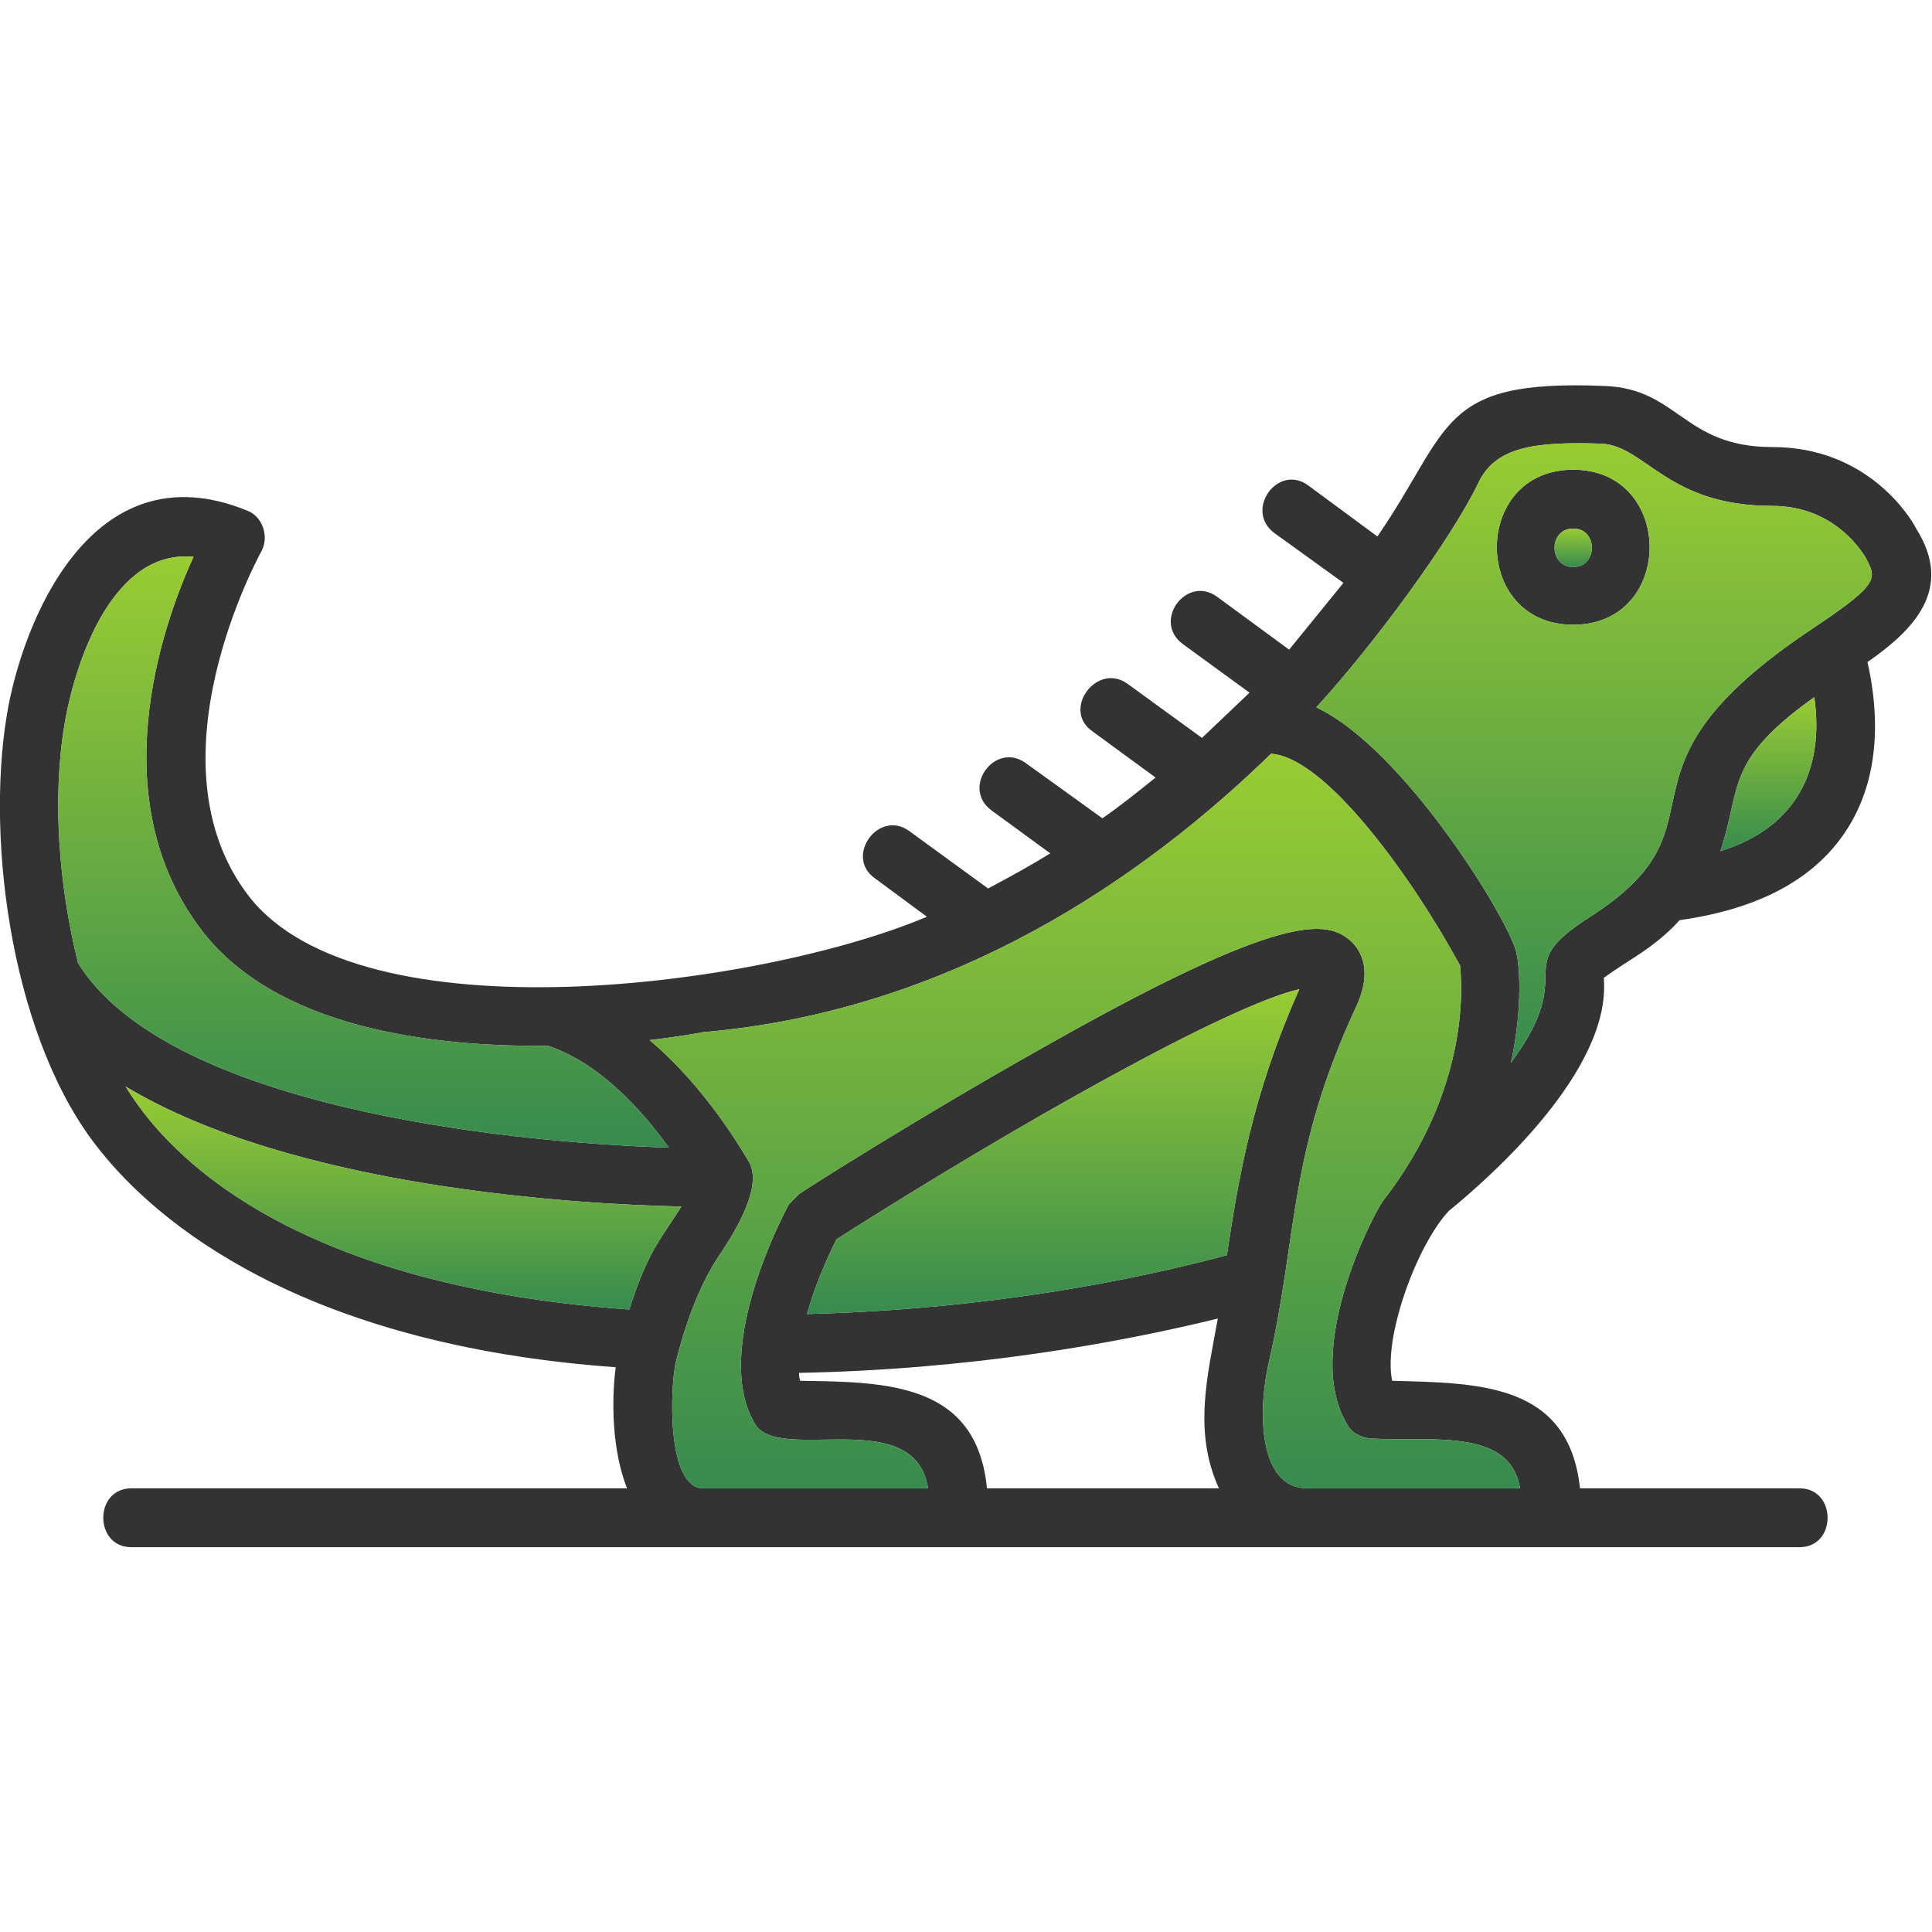 <?xml version="1.0" encoding="UTF-8"?>
<!DOCTYPE svg PUBLIC "-//W3C//DTD SVG 1.1//EN" "http://www.w3.org/Graphics/SVG/1.1/DTD/svg11.dtd">
<!-- Creator: CorelDRAW -->
<svg xmlns="http://www.w3.org/2000/svg" xml:space="preserve" width="1.707in" height="1.707in" version="1.1" style="shape-rendering:geometricPrecision; text-rendering:geometricPrecision; image-rendering:optimizeQuality; fill-rule:evenodd; clip-rule:evenodd"
viewBox="0 0 1707 1707"
 xmlns:xlink="http://www.w3.org/1999/xlink">
 <defs>
  <style type="text/css">
   <![CDATA[
    .fil0 {fill:#333333}
    .fil3 {fill:url(#id0)}
    .fil2 {fill:url(#id1)}
    .fil1 {fill:url(#id2)}
    .fil4 {fill:url(#id3)}
    .fil6 {fill:url(#id4)}
    .fil7 {fill:url(#id5)}
    .fil5 {fill:url(#id6)}
   ]]>
  </style>
  <linearGradient id="id0" gradientUnits="userSpaceOnUse" x1="958.89" y1="1315.03" x2="958.89" y2="665.961">
   <stop offset="0" style="stop-opacity:1; stop-color:#378B4E"/>
   <stop offset="1" style="stop-opacity:1; stop-color:#99CC33"/>
  </linearGradient>
  <linearGradient id="id1" gradientUnits="userSpaceOnUse" xlink:href="#id0" x1="356.512" y1="1157.16" x2="356.512" y2="959.559">
  </linearGradient>
  <linearGradient id="id2" gradientUnits="userSpaceOnUse" xlink:href="#id0" x1="321.406" y1="1013.73" x2="321.406" y2="491.236">
  </linearGradient>
  <linearGradient id="id3" gradientUnits="userSpaceOnUse" xlink:href="#id0" x1="930.622" y1="1160.61" x2="930.622" y2="874.193">
  </linearGradient>
  <linearGradient id="id4" gradientUnits="userSpaceOnUse" xlink:href="#id0" x1="1389.86" y1="500.76" x2="1389.86" y2="467.138">
  </linearGradient>
  <linearGradient id="id5" gradientUnits="userSpaceOnUse" xlink:href="#id0" x1="1562.51" y1="752.307" x2="1562.51" y2="616.291">
  </linearGradient>
  <linearGradient id="id6" gradientUnits="userSpaceOnUse" xlink:href="#id0" x1="1408.29" y1="939.26" x2="1408.29" y2="391.787">
  </linearGradient>
 </defs>
 <g id="Layer_x0020_1">
  <path class="fil0" d="M819 810l-46 -34c-27,-19 3,-61 30,-42l70 51c19,-10 37,-20 55,-31l-52 -38c-27,-20 3,-61 30,-42l68 49c16,-11 32,-24 47,-36l-56 -41c-27,-19 4,-61 31,-42l66 48 42 -40 -59 -43c-27,-20 3,-61 30,-42l64 47 48 -59 -61 -44c-27,-20 3,-62 30,-42l61 45c66,-96 53,-139 200,-133 66,2 70,54 149,54 84,0 122,62 127,72 34,54 -3,90 -43,118 7,31 16,93 -17,146 -28,45 -78,72 -149,82 -17,19 -37,31 -51,40 -6,4 -12,8 -16,11 7,81 -99,175 -137,206 -28,30 -58,111 -50,150 77,2 156,2 166,95l194 0c33,0 33,52 0,52l-1474 0c-33,0 -33,-52 0,-52l438 0c-13,-33 -14,-76 -10,-107 -279,-20 -406,-129 -456,-192 -76,-94 -101,-269 -82,-384 13,-80 74,-237 212,-181 14,5 20,23 13,36 -1,2 -103,186 -11,305 99,127 452,80 599,18zm258 505c-23,-50 -10,-100 -1,-150 -90,22 -218,45 -370,48 0,2 0,4 1,7 77,1 156,2 165,95l205 0zm-456 0l199 0c-12,-75 -132,-21 -153,-57 -34,-57 11,-158 30,-194l9 -9c7,-5 108,-69 213,-128 215,-122 253,-114 274,-96 10,9 20,27 5,59 -60,129 -51,200 -77,314 -10,43 -9,111 34,111l188 0c-9,-54 -79,-41 -132,-44 -9,-1 -17,-5 -21,-13 -39,-65 23,-185 32,-197 76,-98 70,-189 68,-208 -43,-79 -119,-184 -167,-187 -112,109 -281,227 -502,246 -5,1 -22,4 -47,7 51,43 83,100 88,108 13,24 -18,69 -25,80 -14,20 -29,52 -40,97 -5,23 -8,110 24,111zm-19 -249c-95,-2 -343,-17 -491,-106 50,82 177,178 445,197 17,-53 28,-62 46,-91zm-533 -215c78,125 369,158 522,163 -23,-32 -61,-75 -107,-90 -104,1 -239,-16 -305,-101 -89,-115 -37,-268 -8,-331 -70,-7 -104,89 -114,148 -11,66 -5,143 12,211zm1094 -226c79,37 174,194 177,218 2,8 6,45 -5,96 62,-84 -4,-82 70,-129 131,-84 3,-126 197,-255 60,-40 56,-44 46,-63 -1,-1 -25,-45 -82,-45 -93,0 -112,-53 -151,-55 -60,-2 -94,3 -109,35 -23,48 -90,140 -143,198zm-450 536c157,-4 285,-29 371,-52 10,-66 22,-141 64,-235 -62,14 -249,119 -409,221 -8,16 -19,41 -26,66zm890 -545c-80,57 -64,80 -83,136 68,-21 92,-73 83,-136zm-213 -64c-90,0 -90,-137 0,-137 90,0 90,137 0,137zm0 -85c-22,0 -22,34 0,34 22,0 22,-34 0,-34z"/>
  <path class="fil1" d="M484 924c-104,1 -239,-16 -305,-101 -89,-115 -37,-268 -8,-331 -70,-7 -104,89 -114,148 -11,66 -5,143 12,211 78,125 369,158 522,163 -23,-32 -61,-75 -107,-90z"/>
  <path class="fil2" d="M602 1066c-95,-2 -343,-17 -491,-106 50,82 177,178 445,197 17,-53 28,-62 46,-91z"/>
  <path class="fil3" d="M574 919c51,43 83,100 88,108 13,24 -18,69 -25,80 -14,20 -29,52 -40,97 -5,23 -8,110 24,111l199 0c-12,-75 -132,-21 -153,-57 -34,-57 11,-158 30,-194l9 -9c7,-5 108,-69 213,-128 215,-122 253,-114 274,-96 10,9 20,27 5,59 -60,129 -51,200 -77,314 -10,43 -9,111 34,111l188 0c-9,-54 -79,-41 -132,-44 -9,-1 -17,-5 -21,-13 -39,-65 23,-185 32,-197 76,-98 70,-189 68,-208 -43,-79 -119,-184 -167,-187 -112,109 -281,227 -502,246 -5,1 -22,4 -47,7z"/>
  <path class="fil4" d="M1148 874c-62,14 -249,119 -409,221 -8,16 -19,41 -26,66 157,-4 285,-29 371,-52 10,-66 22,-141 64,-235z"/>
  <path class="fil5" d="M1163 625c79,37 174,194 177,218 2,8 6,45 -5,96 62,-84 -4,-82 70,-129 131,-84 3,-126 197,-255 60,-40 56,-44 46,-63 -1,-1 -25,-45 -82,-45 -93,0 -112,-53 -151,-55 -60,-2 -94,3 -109,35 -23,48 -90,140 -143,198zm227 -73c-90,0 -90,-137 0,-137 90,0 90,137 0,137z"/>
  <path class="fil6" d="M1390 467c-22,0 -22,34 0,34 22,0 22,-34 0,-34z"/>
  <path class="fil7" d="M1603 616c-80,57 -64,80 -83,136 68,-21 92,-73 83,-136z"/>
 </g>
</svg>
